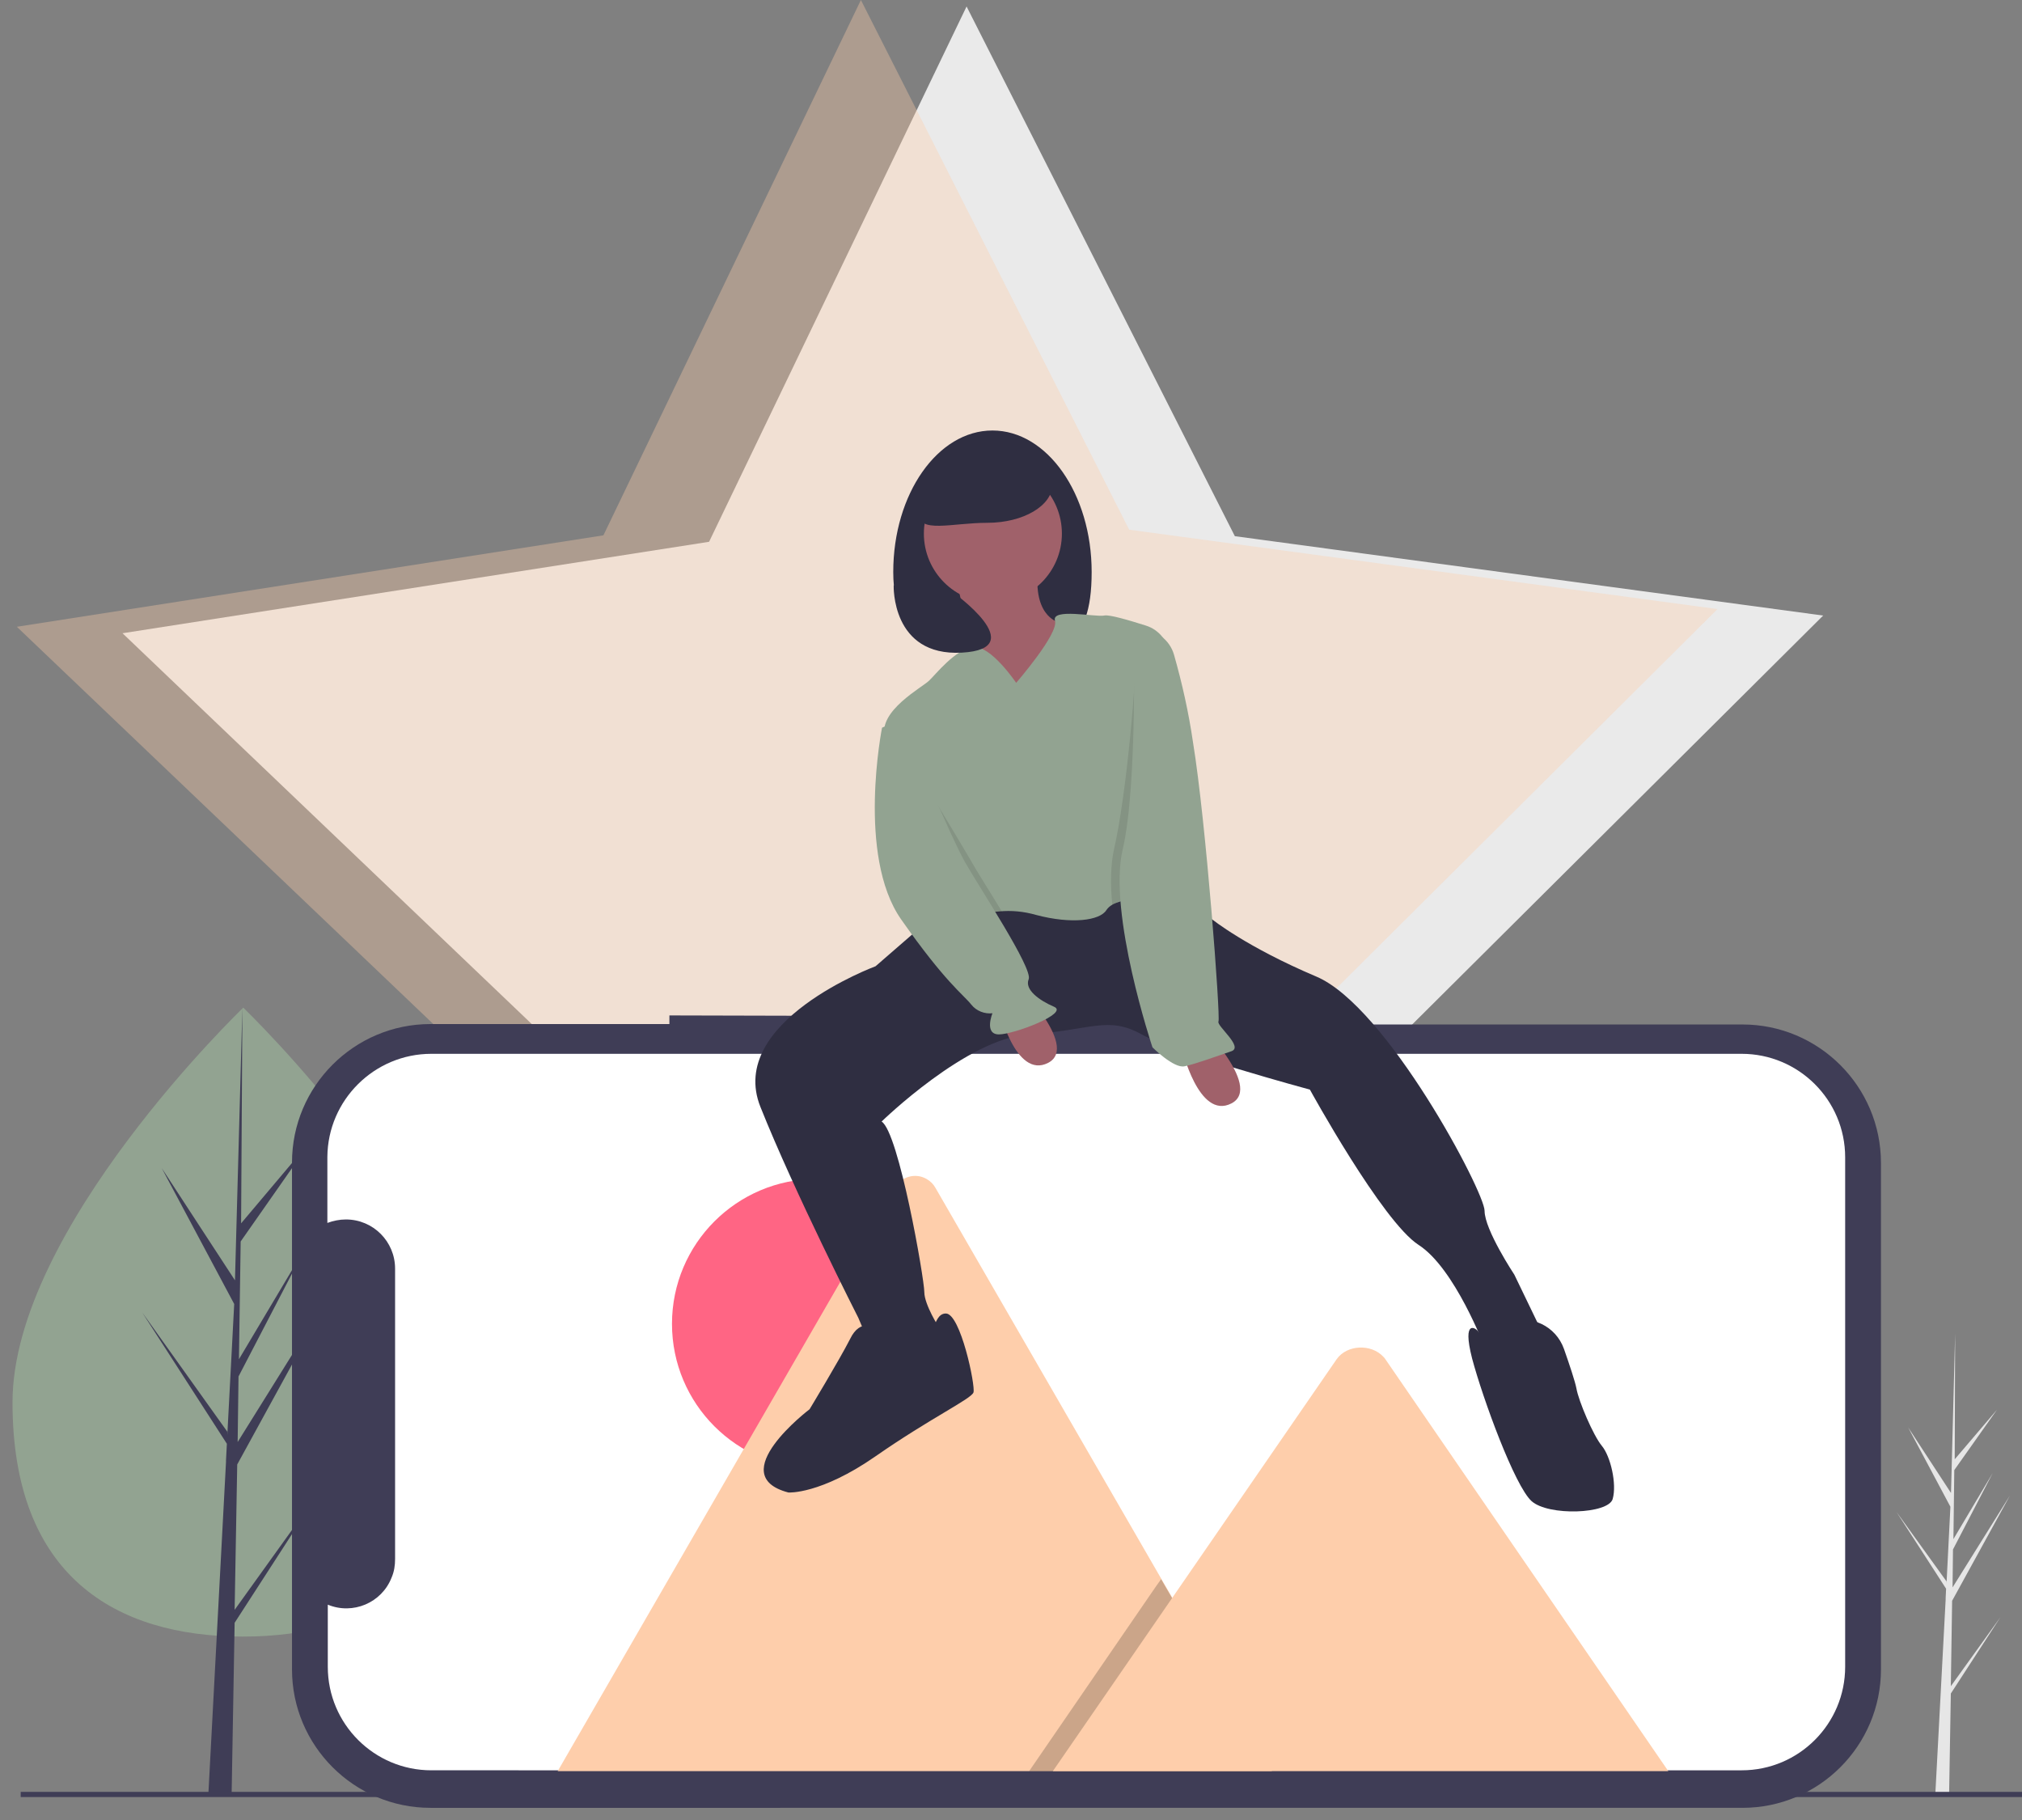 <?xml version="1.0" encoding="utf-8"?>
<!-- Generator: Adobe Illustrator 18.0.0, SVG Export Plug-In . SVG Version: 6.00 Build 0)  -->
<!DOCTYPE svg PUBLIC "-//W3C//DTD SVG 1.1//EN" "http://www.w3.org/Graphics/SVG/1.1/DTD/svg11.dtd">
<svg version="1.1" id="Layer_1" xmlns="http://www.w3.org/2000/svg" xmlns:xlink="http://www.w3.org/1999/xlink" x="0px" y="0px"
	 viewBox="0 0 468.8 422" enable-background="new 0 0 468.8 422" xml:space="preserve">
<rect x="0" y="0" width="468.8" height="422" fill="#808080" stroke="none"/>
<g>
	<polygon fill="#E6E6E6" points="452.3,390.9 452.6,371.1 466,346.7 452.7,368 452.8,359.2 462,341.5 452.9,356.8 452.9,356.8 
		453.1,340.8 463,326.8 453.2,338.3 453.3,309.1 452.3,347.8 452.4,346.2 442.4,330.9 452.2,349.3 451.3,367.1 451.3,366.6 
		439.7,350.5 451.2,368.3 451.1,370.5 451.1,370.6 451.1,370.8 448.7,416 451.9,416 452.3,392.6 463.8,374.9 	"/>
	<path fill="#92A391" d="M109.8,325.1c0,40.3-23.9,54.3-53.5,54.3S2.9,365.3,2.9,325.1s53.5-91.5,53.5-91.5S109.8,284.8,109.8,325.1
		z"/>
	<polyline fill="#EAEAEA" points="325.1,239.8 128,241.9 28.4,146.8 164.4,125.6 224.1,1.5 286.3,124.3 422.7,142.7 325.1,239.8 	
		"/>
	<polygon fill="#3F3D56" points="54.4,373.2 55,339.5 77.8,297.9 55.1,334.3 55.3,319.1 71,288.9 55.4,315.1 55.4,315.1 55.8,287.8 
		72.6,263.8 55.9,283.6 56.2,233.6 54.4,299.7 54.6,297 37.5,270.8 54.3,302.3 52.7,332.7 52.7,331.9 33,304.3 52.6,334.7 
		52.4,338.5 52.4,338.6 52.4,338.9 48.3,416.1 53.7,416.1 54.4,376.2 74,345.9 	"/>
	<polyline opacity="0.36" fill="#FECEAB" points="300.6,238.3 103.5,240.3 3.9,145.3 139.9,124.1 199.6,0 261.8,122.8 398.2,141.2 
		300.6,238.3 	"/>
	<path fill="#3F3D56" d="M155.2,235.4v2H99.8c-17.7,0-32.1,14.4-32.1,32.1v0v117.5c0,17.7,14.4,32.1,32.1,32.1h0H404
		c17.7,0,32.1-14.4,32.1-32.1v0V269.6c0-17.7-14.4-32.1-32.1-32.1h0H194.7v-2L155.2,235.4z"/>
	<path fill="#FFFFFF" d="M100,244.3h303.8c13.2,0,24,10.7,24,24v118.1c0,13.2-10.7,24-24,24H100c-13.2,0-24-10.7-24-24V372
		c5.8,2.4,12.5-0.4,14.8-6.3c0.6-1.4,0.8-2.8,0.8-4.3v-67.3c0-6.3-5.1-11.4-11.4-11.4c-1.5,0-2.9,0.3-4.3,0.8v-15.3
		C76,255,86.8,244.3,100,244.3z"/>
	<circle fill="#FF6584" cx="189.4" cy="306.9" r="33.6"/>
	<path fill="#FECEAB" d="M294.9,410.6H129.9c-0.2,0-0.4,0-0.6,0l78.1-135.2c1.5-2.6,4.8-3.6,7.4-2.1c0.9,0.5,1.6,1.2,2.1,2.1
		l52.4,90.7l2.5,4.3L294.9,410.6z"/>
	<polygon opacity="0.2" enable-background="new    " points="294.9,410.6 238.6,410.6 266.2,370.4 268.2,367.5 269.2,366.1 
		271.7,370.4 	"/>
	<path fill="#FECEAB" d="M386.8,410.6H244.1l27.7-40.2l2-2.9l36.1-52.4c2.4-3.4,8-3.6,10.8-0.6c0.2,0.2,0.4,0.4,0.5,0.6L386.8,410.6
		z"/>
	<path fill="#2F2E41" d="M253.1,132.6c0,18.1-7.8,18.7-20.5,18.7s-25.5-0.6-25.5-18.7s10.3-32.8,23-32.8S253.1,114.5,253.1,132.6z"
		/>
	<path fill="#A0616A" d="M221.5,133.3c0,0,5.4,22.7,3.5,25.2c-2,2.5,16.8,7.9,16.8,7.9l7.9-21.7l-4.4-0.5c0,0-6.4-1.5-4.4-13.8
		S221.5,133.3,221.5,133.3z"/>
	<circle fill="#A0616A" cx="230.2" cy="123.7" r="16"/>
	<path fill="#2F2E41" d="M214.4,214.1l-11.4,9.9c0,0-34.6,12.8-26.7,32.6c7.9,19.8,22.7,48.9,22.7,48.9l4,9.4h9.9l6.4-3l-1.5-4
		c0,0-3.5-5.4-3.5-8.4c0-3-5.9-37-9.9-39.5c0,0,19.8-19.3,34.1-20.2s18.3-4.4,26.2,0c7.9,4.4,39,12.8,39,12.8s16.8,30.6,25.2,36
		c8.4,5.4,15.3,23.7,15.3,23.7l13.8-2.5l-6.9-14.3c0,0-6.9-10.4-6.9-14.8c0-4.4-22.7-47.4-39-54.3c-16.3-6.9-24.2-13.3-24.2-13.3
		L243.7,203L214.4,214.1z"/>
	<path fill="#2F2E41" d="M203,307.9c0,0-3.5-2.5-5.9,2.5c-2.5,4.9-9.4,16.3-9.4,16.3s-20.2,15.3-4.9,19.3c0,0,7.4,0.5,20.2-8.4
		c12.8-8.9,22.2-13.3,22.7-14.8c0.5-1.5-3-18.3-6.4-18.3c-3.5,0-2.5,7.9-6.4,7.9c-2.8,0.1-5.6,0.4-8.4,1L203,307.9z"/>
	<path fill="#2F2E41" d="M362.6,312.7c-1.9-5.3-7.6-8-12.9-6.2c0,0-0.1,0-0.1,0c-0.8,0.3-1.3,0.6-1.4,0.9c-0.5,1.5-5,2.2-5.4,1.4
		c-0.5-0.9-3.9-3.3-1.5,6.1c2.5,9.4,9.9,29.6,13.8,33.1s17.8,3,18.8-0.5c1-3.5-0.5-9.9-2.5-12.3s-5.4-10.4-5.9-13.3
		C365.2,320.3,363.9,316.4,362.6,312.7z"/>
	<path fill="#A0616A" d="M274,243c0,0,3.9,16.7,11.5,12.8c7.6-3.9-8.4-19.6-8.4-19.6L274,243z"/>
	<path fill="#A0616A" d="M231.5,233.6c0,0,3.9,16.7,11.5,12.8s-8.4-19.6-8.4-19.6L231.5,233.6z"/>
	<path fill="#92A391" d="M268.5,206.9c-5.8,1.6-9.5,1.7-11.4,3.4c-0.2,0.2-0.4,0.4-0.6,0.7c-1.5,2.4-8,3.3-16.3,1.1
		c-2.8-0.8-5.7-1.1-8.6-0.8c-2.9,0.2-5.8,0.8-11.1,0.4c-9.4-0.7-13.1-31.5-15-39.7c-0.1-0.5-0.2-0.8-0.3-1.1
		c-1.8-6,8.7-11.6,10.2-13.1c1.5-1.4,6.1-7.3,10.2-7.8c4.1-0.5,10,8.3,10,8.3s9.9-11.4,9-14.4c-0.9-3,9.4-0.8,11.4-1.2
		c1.1-0.3,5.8,1.1,9.6,2.3c3.3,1,5.5,4,5.7,7.4c0,0.8,0.1,1.7,0.1,2.6C272.2,171.1,273.4,205.5,268.5,206.9z"/>
	<path opacity="0.1" enable-background="new    " d="M232.4,211.5c-2.9,0.3-5.8,0.9-11.1,0.6c-9.4-0.5-13.8-31.1-16-39.4
		c0.4-2.6,0.7-4.1,0.7-4.1l2.7,3.7c0,0,13.1,21.5,16.5,27.4C226.6,202.2,229.5,206.7,232.4,211.5z"/>
	<path fill="#92A391" d="M208.9,166.7l-4.4,2c0,0-5.9,29.6,4.4,44.4c10.4,14.8,14.3,17.3,16.3,19.8c1.2,1.5,3.1,2.2,4.9,2
		c0,0-2,4.9,1.5,4.9c3.5,0,16.3-4.9,12.8-6.4c-3.5-1.5-6.9-4-5.9-6.4c1-2.5-11.4-21.2-14.8-27.2
		C220.3,193.8,208.9,166.7,208.9,166.7z"/>
	<path opacity="0.1" enable-background="new    " d="M269.2,206.2c-5.7,1.8-9.5,2-11.3,3.7c-0.5-4.9-0.4-9.5,0.4-13.1
		c3-13,5.3-41.2,5.2-48.1c0-0.8,0.2,0.5,1,0.5v0.5c3.7,0,4.7-1.3,5.7,2.2c0.2,0.7,0.4,1.5,0.6,2.3
		C272.1,170.3,274.1,204.7,269.2,206.2z"/>
	<path fill="#92A391" d="M262.8,145.9h1.5c3.7,0,6.9,2.4,7.9,5.9c1.9,6.7,3.4,13.4,4.4,20.3c3,18.3,6.4,63.7,5.9,64.7
		c-0.5,1,5.9,5.9,3,6.9c-3,1-8.4,3-10.9,3.5c-2.5,0.5-7.4-4.4-7.4-4.4s-10.4-31.1-6.9-45.9C263.8,182,262.8,145.9,262.8,145.9z"/>
	<path fill="#2F2E41" d="M244,112.3c0,4.9-6.7,8.9-15.1,8.9c-8.3,0-16,2.6-16-2.3c0-4.9,7.7-15.5,16-15.5
		C237.3,103.4,244,107.4,244,112.3z"/>
	<path fill="#2F2E41" d="M207.2,135.7c0,0-0.6,16.5,15.8,15.6s-2.2-14.1-2.2-14.1L207.2,135.7z"/>
	<rect x="4.8" y="415.4" fill="#3F3D56" width="464" height="1.2"/>
</g>
</svg>
